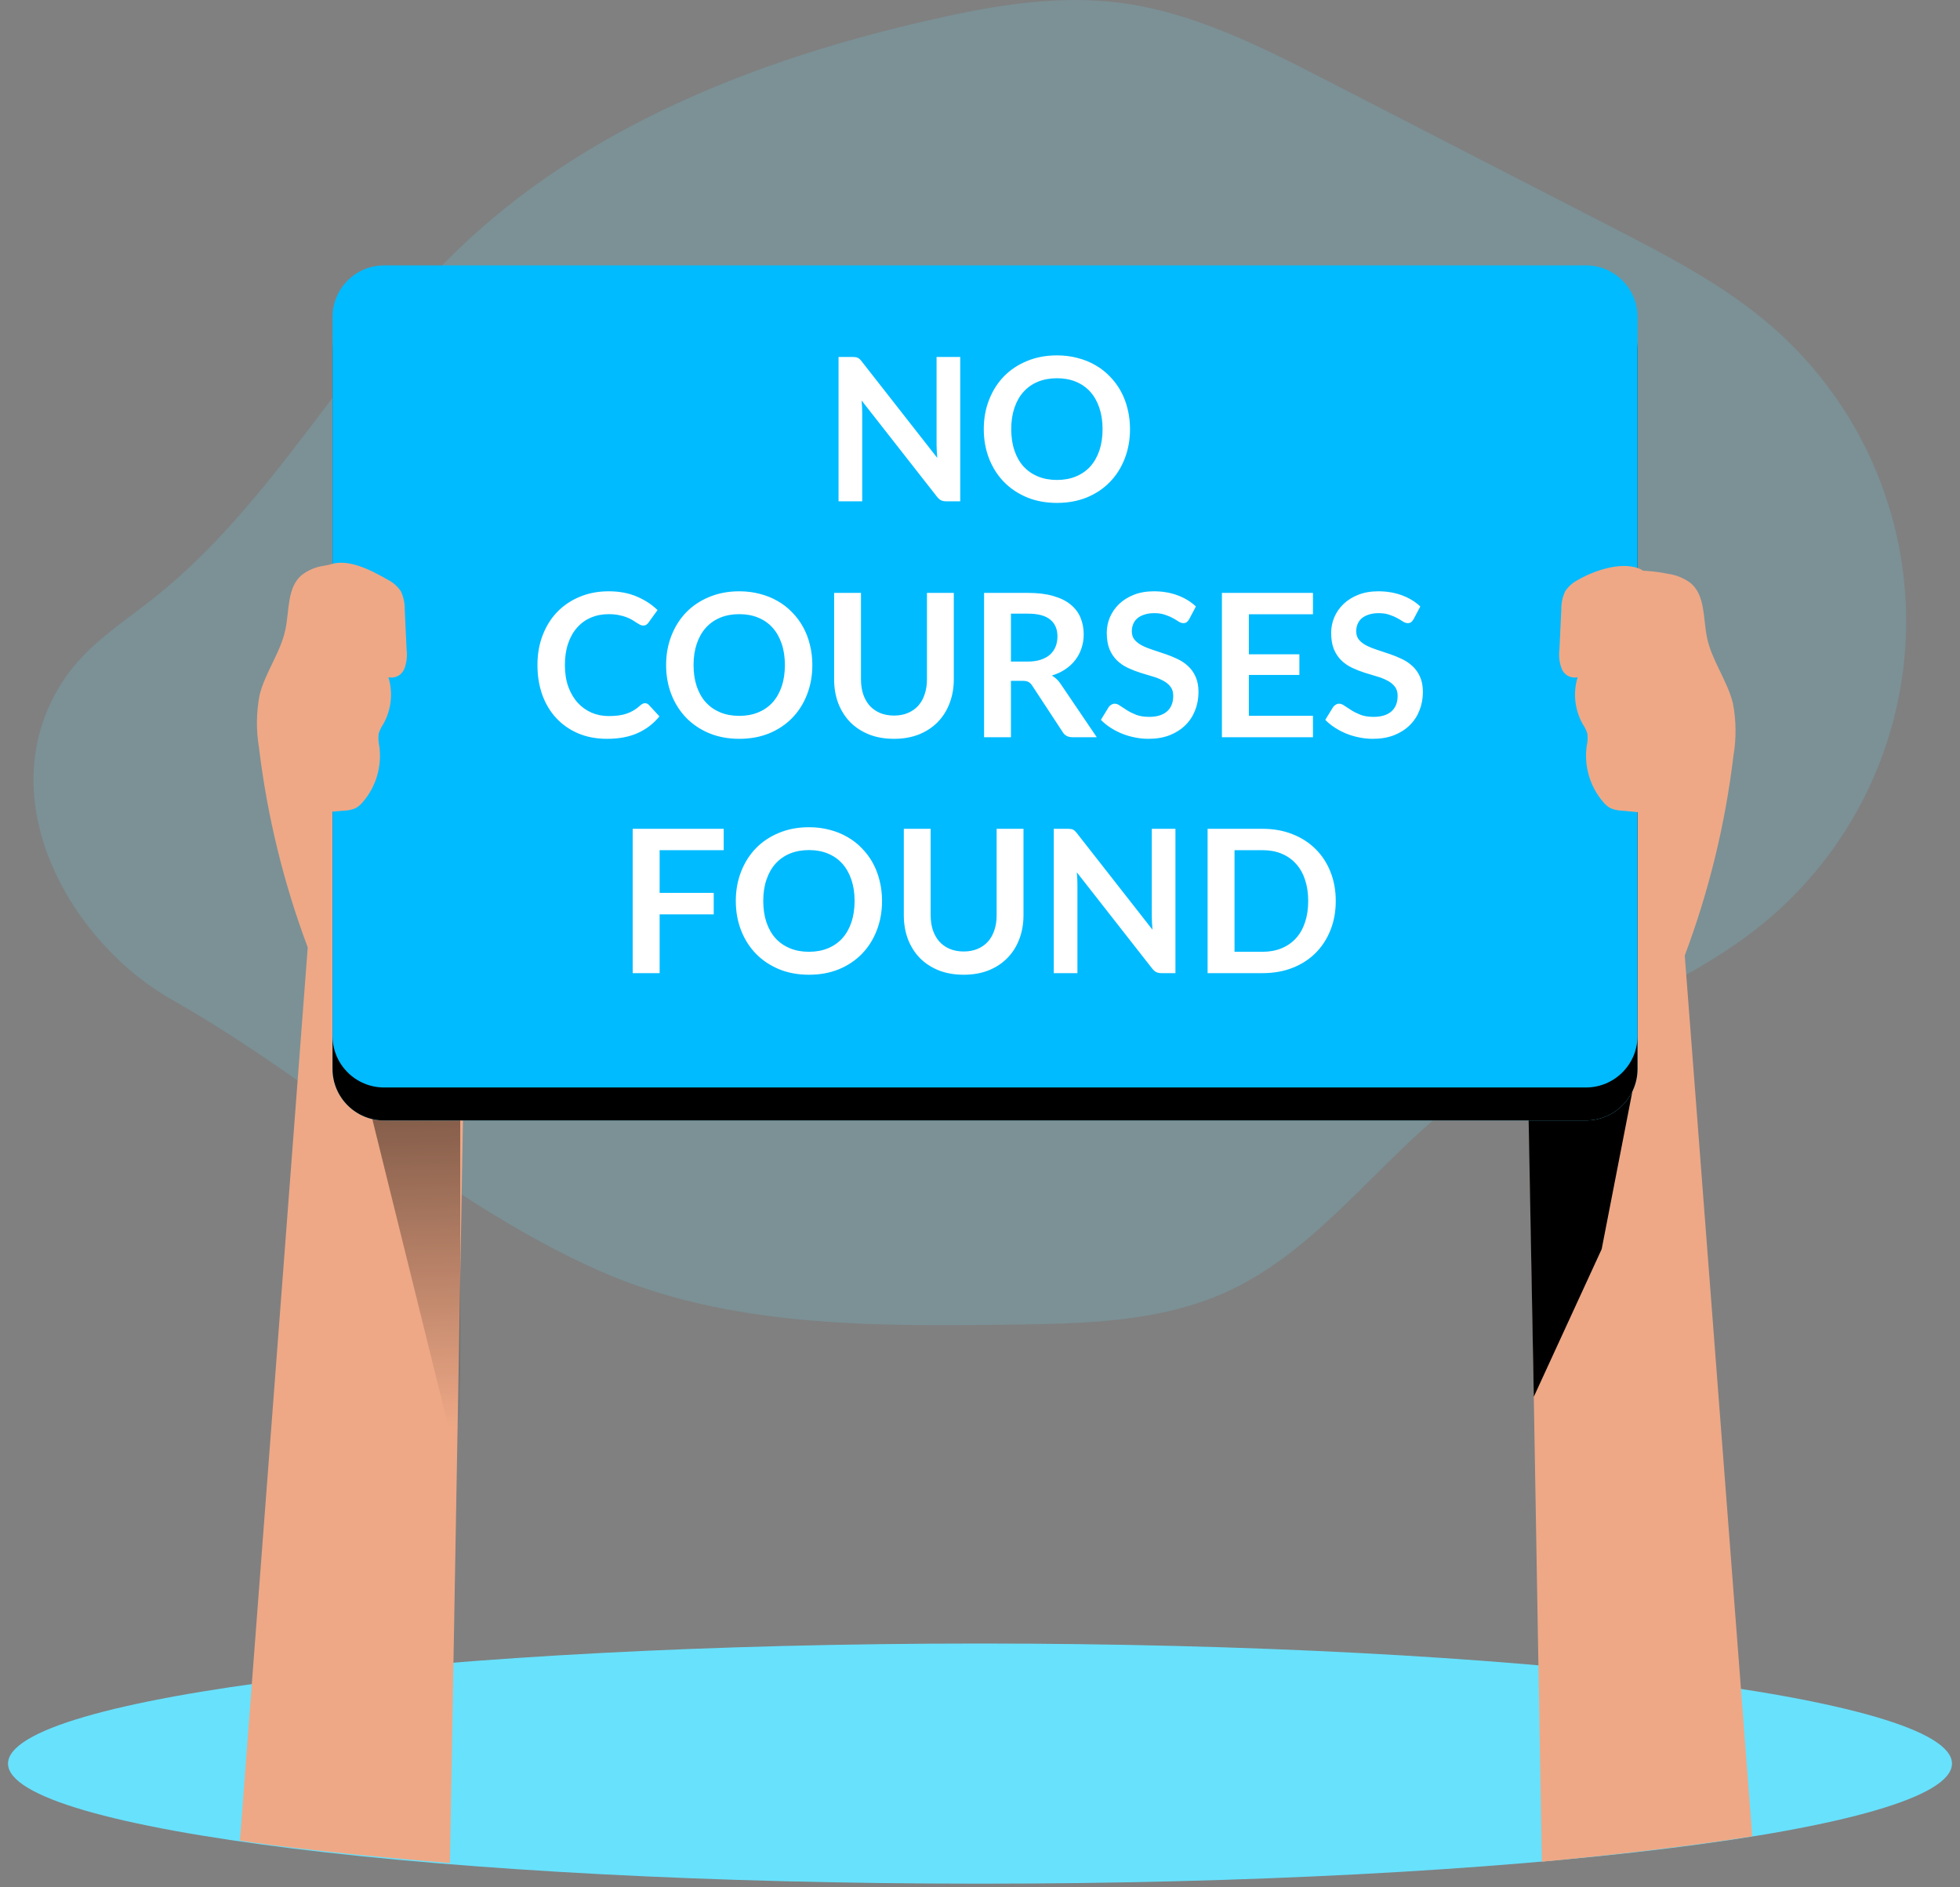 <svg width="216" height="208" viewBox="0 0 216 208" fill="none" xmlns="http://www.w3.org/2000/svg">
<rect x="0" y="0" width="216" height="208" fill="#808080" stroke="none"/>
<defs>
<linearGradient id="paint0_linear" x1="107.348" y1="175.948" x2="109.325" y2="232.019" gradientUnits="userSpaceOnUse">
<stop stop-opacity="0"/>
<stop offset="0.95"/>
</linearGradient>
<linearGradient id="paint1_linear" x1="46.875" y1="157.355" x2="44.898" y2="79.179" gradientUnits="userSpaceOnUse">
<stop stop-opacity="0"/>
<stop offset="0.99"/>
</linearGradient>
<linearGradient id="paint2_linear" x1="3150.87" y1="7758.14" x2="2943.35" y2="5217.26" gradientUnits="userSpaceOnUse">
<stop stop-opacity="0"/>
<stop offset="0.95"/>
</linearGradient>
<linearGradient id="paint3_linear" x1="22318.5" y1="21636.7" x2="22577.2" y2="7434.18" gradientUnits="userSpaceOnUse">
<stop stop-opacity="0"/>
<stop offset="0.99"/>
</linearGradient>
</defs>
<path opacity="0.18" d="M66.174 140.107C80.223 146.282 96.112 146.187 111.458 145.984C119.508 145.882 127.836 145.719 135.166 142.383C145.356 137.743 151.973 127.785 160.912 121.046C171.177 113.295 184.315 109.952 194.267 101.807C199.111 97.846 203.033 92.876 205.761 87.245C208.489 81.613 209.956 75.455 210.062 69.198C210.167 62.942 208.908 56.738 206.371 51.017C203.835 45.297 200.082 40.198 195.374 36.076C190.11 31.47 183.826 28.216 177.597 25.017L146.314 8.917C138.984 5.147 131.464 1.315 123.285 0.289C116.383 -0.573 109.399 0.622 102.654 2.164C83.429 6.512 64.354 14.005 50.251 27.721C38.118 39.541 30.197 55.416 16.923 65.939C13.527 68.622 9.763 70.993 7.291 74.539C-1.608 87.317 7.406 103.641 18.968 110.19C34.98 119.252 49.388 132.737 66.174 140.107Z" fill="#68E1FD"/>
<path d="M108 207.598C167.158 207.598 215.115 201.673 215.115 194.365C215.115 187.056 167.158 181.132 108 181.132C48.842 181.132 0.885 187.056 0.885 194.365C0.885 201.673 48.842 207.598 108 207.598Z" fill="#68E1FD"/>

<path d="M49.32 65.083C47.333 63.736 45.096 62.801 42.741 62.334C40.387 61.867 37.962 61.878 35.611 62.366C34.751 62.5 33.938 62.848 33.247 63.378C31.637 64.737 31.889 67.264 31.461 69.342C30.938 71.903 29.219 74.098 28.601 76.625C28.241 78.526 28.22 80.477 28.54 82.385C29.445 89.915 31.249 97.309 33.913 104.409L26.441 202.849C26.441 202.849 34.083 204.086 49.585 205.322L51.229 111.576L49.32 65.083Z" fill="#EEA886"/>
<path d="M40.822 122.493L50.72 162.518V104.789L46.318 91.706L40.822 122.493Z" fill="url(#paint1_linear)"/>
<path d="M170.253 65.925C172.244 64.588 174.483 63.663 176.838 63.206C179.192 62.749 181.615 62.768 183.962 63.263C184.823 63.4 185.638 63.747 186.332 64.275C187.936 65.633 187.691 68.16 188.112 70.246C188.642 72.807 190.361 75.001 190.979 77.528C191.34 79.428 191.359 81.376 191.033 83.282C190.135 90.812 188.333 98.207 185.667 105.306L193.105 202.374C193.105 202.374 184.784 203.773 169.913 205.18L168.317 112.466L170.253 65.925Z" fill="#EEA886"/>
<path d="M180.022 119.632L176.51 137.668L169.03 153.938L168.371 118.532L180.022 119.632Z" fill="url(#paint2_linear)"/>
<path d="M174.777 32.883H42.33C39.19 32.883 36.644 35.429 36.644 38.569V117.798C36.644 120.939 39.19 123.484 42.33 123.484H174.777C177.918 123.484 180.463 120.939 180.463 117.798V38.569C180.463 35.429 177.918 32.883 174.777 32.883Z" fill="#68E1FD"/>
<path d="M174.777 32.883H42.33C39.19 32.883 36.644 35.429 36.644 38.569V117.798C36.644 120.939 39.19 123.484 42.33 123.484H174.777C177.918 123.484 180.463 120.939 180.463 117.798V38.569C180.463 35.429 177.918 32.883 174.777 32.883Z" fill="url(#paint3_linear)"/>
<path d="M174.777 29.249H42.33C39.19 29.249 36.644 31.794 36.644 34.935V114.164C36.644 117.304 39.19 119.85 42.33 119.85H174.777C177.918 119.85 180.463 117.304 180.463 114.164V34.935C180.463 31.794 177.918 29.249 174.777 29.249Z" fill="#00BBFF"/>
<path d="M42.738 63.894C43.321 64.185 43.817 64.623 44.178 65.165C44.476 65.802 44.623 66.499 44.606 67.203L44.809 71.584C44.902 72.305 44.815 73.038 44.558 73.717C44.421 74.053 44.17 74.329 43.85 74.498C43.529 74.667 43.16 74.718 42.806 74.641C43.066 75.494 43.15 76.391 43.053 77.277C42.956 78.163 42.68 79.021 42.242 79.797C42.022 80.124 41.85 80.481 41.732 80.857C41.676 81.31 41.699 81.77 41.8 82.216C41.954 83.315 41.872 84.434 41.559 85.499C41.246 86.564 40.71 87.55 39.986 88.391C39.765 88.666 39.493 88.897 39.185 89.07C38.781 89.242 38.347 89.335 37.908 89.342L35.91 89.512C35.812 89.544 35.707 89.553 35.604 89.539C35.501 89.524 35.403 89.487 35.317 89.428C35.231 89.37 35.159 89.292 35.108 89.202C35.057 89.112 35.027 89.011 35.02 88.907C33.504 84.097 32.815 79.064 32.983 74.023C33.061 71.483 33.366 68.955 33.893 66.469C34.212 65.015 34.837 62.801 36.393 62.21C38.404 61.503 40.998 62.896 42.738 63.894Z" fill="#EEA886"/>
<path d="M173.928 63.894C173.345 64.184 172.849 64.622 172.488 65.165C172.19 65.802 172.043 66.499 172.06 67.203L171.856 71.584C171.764 72.305 171.85 73.037 172.108 73.717C172.245 74.052 172.495 74.329 172.816 74.498C173.136 74.667 173.506 74.717 173.86 74.641C173.601 75.494 173.516 76.39 173.612 77.276C173.708 78.162 173.982 79.02 174.417 79.797C174.642 80.122 174.816 80.48 174.934 80.857C174.991 81.311 174.966 81.771 174.859 82.216C174.708 83.315 174.792 84.434 175.106 85.499C175.42 86.563 175.956 87.549 176.679 88.391C176.901 88.666 177.173 88.897 177.481 89.07C177.885 89.242 178.319 89.334 178.758 89.341L180.776 89.538C180.874 89.571 180.979 89.58 181.082 89.566C181.185 89.551 181.283 89.513 181.369 89.455C181.455 89.397 181.527 89.319 181.578 89.229C181.629 89.139 181.659 89.038 181.666 88.934C183.182 84.124 183.871 79.091 183.704 74.05C183.626 71.51 183.319 68.981 182.787 66.496C182.474 65.042 182.107 63.222 180.565 62.631C178.534 61.89 175.667 62.896 173.928 63.894Z" fill="#EEA886"/>
<path d="M105.821 39.343V55.249H104.303C104.068 55.249 103.87 55.212 103.709 55.139C103.555 55.058 103.404 54.926 103.258 54.743L94.953 44.139C94.997 44.623 95.019 45.07 95.019 45.481V55.249H92.412V39.343H93.963C94.087 39.343 94.194 39.35 94.282 39.365C94.377 39.372 94.458 39.394 94.524 39.431C94.597 39.46 94.667 39.508 94.733 39.574C94.799 39.632 94.872 39.713 94.953 39.816L103.291 50.464C103.269 50.207 103.25 49.954 103.236 49.705C103.221 49.455 103.214 49.224 103.214 49.012V39.343H105.821ZM124.532 47.296C124.532 48.462 124.337 49.543 123.949 50.541C123.567 51.531 123.025 52.389 122.321 53.115C121.617 53.841 120.77 54.409 119.78 54.82C118.79 55.223 117.69 55.425 116.48 55.425C115.277 55.425 114.181 55.223 113.191 54.82C112.201 54.409 111.35 53.841 110.639 53.115C109.935 52.389 109.388 51.531 109 50.541C108.611 49.543 108.417 48.462 108.417 47.296C108.417 46.13 108.611 45.052 109 44.062C109.388 43.064 109.935 42.203 110.639 41.477C111.35 40.751 112.201 40.186 113.191 39.783C114.181 39.372 115.277 39.167 116.48 39.167C117.286 39.167 118.045 39.262 118.757 39.453C119.468 39.636 120.121 39.9 120.715 40.245C121.309 40.582 121.84 40.996 122.31 41.488C122.786 41.972 123.19 42.514 123.52 43.116C123.85 43.717 124.099 44.37 124.268 45.074C124.444 45.778 124.532 46.518 124.532 47.296ZM121.507 47.296C121.507 46.423 121.389 45.642 121.155 44.953C120.92 44.256 120.586 43.666 120.154 43.182C119.721 42.698 119.193 42.327 118.57 42.071C117.954 41.814 117.257 41.686 116.48 41.686C115.702 41.686 115.002 41.814 114.379 42.071C113.763 42.327 113.235 42.698 112.795 43.182C112.362 43.666 112.028 44.256 111.794 44.953C111.559 45.642 111.442 46.423 111.442 47.296C111.442 48.168 111.559 48.953 111.794 49.65C112.028 50.339 112.362 50.926 112.795 51.41C113.235 51.886 113.763 52.253 114.379 52.51C115.002 52.766 115.702 52.895 116.48 52.895C117.257 52.895 117.954 52.766 118.57 52.51C119.193 52.253 119.721 51.886 120.154 51.41C120.586 50.926 120.92 50.339 121.155 49.65C121.389 48.953 121.507 48.168 121.507 47.296ZM71.076 77.498C71.237 77.498 71.38 77.56 71.505 77.685L72.671 78.95C72.025 79.749 71.23 80.361 70.284 80.787C69.345 81.212 68.216 81.425 66.896 81.425C65.715 81.425 64.652 81.223 63.706 80.82C62.767 80.416 61.964 79.855 61.297 79.137C60.63 78.418 60.116 77.56 59.757 76.563C59.405 75.565 59.229 74.476 59.229 73.296C59.229 72.1 59.419 71.008 59.801 70.018C60.182 69.02 60.718 68.162 61.407 67.444C62.103 66.725 62.932 66.168 63.893 65.772C64.853 65.368 65.917 65.167 67.083 65.167C68.242 65.167 69.268 65.357 70.163 65.739C71.065 66.12 71.831 66.619 72.462 67.235L71.472 68.61C71.413 68.698 71.336 68.775 71.241 68.841C71.153 68.907 71.028 68.94 70.867 68.94C70.757 68.94 70.643 68.91 70.526 68.852C70.409 68.786 70.28 68.709 70.141 68.621C70.001 68.525 69.84 68.423 69.657 68.313C69.474 68.203 69.261 68.104 69.019 68.016C68.777 67.92 68.495 67.843 68.172 67.785C67.856 67.719 67.49 67.686 67.072 67.686C66.361 67.686 65.708 67.814 65.114 68.071C64.527 68.32 64.021 68.687 63.596 69.171C63.17 69.647 62.84 70.234 62.606 70.931C62.371 71.62 62.254 72.408 62.254 73.296C62.254 74.19 62.379 74.986 62.628 75.683C62.885 76.379 63.229 76.966 63.662 77.443C64.094 77.919 64.604 78.286 65.191 78.543C65.778 78.792 66.408 78.917 67.083 78.917C67.486 78.917 67.849 78.895 68.172 78.851C68.502 78.807 68.802 78.737 69.074 78.642C69.353 78.546 69.613 78.425 69.855 78.279C70.104 78.125 70.35 77.938 70.592 77.718C70.665 77.652 70.742 77.6 70.823 77.564C70.903 77.52 70.988 77.498 71.076 77.498ZM89.523 73.296C89.523 74.462 89.329 75.543 88.94 76.541C88.559 77.531 88.016 78.389 87.312 79.115C86.608 79.841 85.761 80.409 84.771 80.82C83.781 81.223 82.681 81.425 81.471 81.425C80.268 81.425 79.172 81.223 78.182 80.82C77.192 80.409 76.341 79.841 75.63 79.115C74.926 78.389 74.38 77.531 73.991 76.541C73.602 75.543 73.408 74.462 73.408 73.296C73.408 72.13 73.602 71.052 73.991 70.062C74.38 69.064 74.926 68.203 75.63 67.477C76.341 66.751 77.192 66.186 78.182 65.783C79.172 65.372 80.268 65.167 81.471 65.167C82.278 65.167 83.037 65.262 83.748 65.453C84.459 65.636 85.112 65.9 85.706 66.245C86.3 66.582 86.832 66.996 87.301 67.488C87.778 67.972 88.181 68.514 88.511 69.116C88.841 69.717 89.09 70.37 89.259 71.074C89.435 71.778 89.523 72.518 89.523 73.296ZM86.498 73.296C86.498 72.423 86.381 71.642 86.146 70.953C85.911 70.256 85.578 69.666 85.145 69.182C84.712 68.698 84.184 68.327 83.561 68.071C82.945 67.814 82.248 67.686 81.471 67.686C80.694 67.686 79.993 67.814 79.37 68.071C78.754 68.327 78.226 68.698 77.786 69.182C77.353 69.666 77.02 70.256 76.785 70.953C76.55 71.642 76.433 72.423 76.433 73.296C76.433 74.168 76.55 74.953 76.785 75.65C77.02 76.339 77.353 76.926 77.786 77.41C78.226 77.886 78.754 78.253 79.37 78.51C79.993 78.766 80.694 78.895 81.471 78.895C82.248 78.895 82.945 78.766 83.561 78.51C84.184 78.253 84.712 77.886 85.145 77.41C85.578 76.926 85.911 76.339 86.146 75.65C86.381 74.953 86.498 74.168 86.498 73.296ZM98.524 78.862C99.096 78.862 99.605 78.766 100.053 78.576C100.507 78.385 100.889 78.117 101.197 77.773C101.505 77.428 101.739 77.01 101.901 76.519C102.069 76.027 102.154 75.477 102.154 74.869V65.343H105.113V74.869C105.113 75.815 104.959 76.691 104.651 77.498C104.35 78.297 103.914 78.99 103.342 79.577C102.777 80.156 102.088 80.611 101.274 80.941C100.46 81.263 99.543 81.425 98.524 81.425C97.497 81.425 96.577 81.263 95.763 80.941C94.949 80.611 94.256 80.156 93.684 79.577C93.119 78.99 92.683 78.297 92.375 77.498C92.074 76.691 91.924 75.815 91.924 74.869V65.343H94.883V74.858C94.883 75.466 94.963 76.016 95.125 76.508C95.293 76.999 95.532 77.421 95.84 77.773C96.155 78.117 96.536 78.385 96.984 78.576C97.438 78.766 97.952 78.862 98.524 78.862ZM113.257 72.911C113.814 72.911 114.298 72.841 114.709 72.702C115.127 72.562 115.468 72.372 115.732 72.13C116.003 71.88 116.205 71.587 116.337 71.25C116.469 70.912 116.535 70.542 116.535 70.139C116.535 69.332 116.267 68.712 115.732 68.28C115.204 67.847 114.393 67.631 113.301 67.631H111.409V72.911H113.257ZM120.869 81.249H118.196C117.69 81.249 117.323 81.051 117.096 80.655L113.752 75.562C113.627 75.371 113.488 75.235 113.334 75.155C113.187 75.074 112.967 75.034 112.674 75.034H111.409V81.249H108.45V65.343H113.301C114.379 65.343 115.303 65.456 116.073 65.684C116.85 65.904 117.484 66.215 117.976 66.619C118.474 67.022 118.841 67.506 119.076 68.071C119.31 68.628 119.428 69.244 119.428 69.919C119.428 70.454 119.347 70.96 119.186 71.437C119.032 71.913 118.804 72.346 118.504 72.735C118.21 73.123 117.844 73.464 117.404 73.758C116.971 74.051 116.476 74.282 115.919 74.451C116.109 74.561 116.285 74.693 116.447 74.847C116.608 74.993 116.755 75.169 116.887 75.375L120.869 81.249ZM131.056 68.236C130.968 68.39 130.873 68.503 130.77 68.577C130.675 68.643 130.554 68.676 130.407 68.676C130.253 68.676 130.085 68.621 129.901 68.511C129.725 68.393 129.513 68.265 129.263 68.126C129.014 67.986 128.721 67.862 128.383 67.752C128.053 67.634 127.661 67.576 127.206 67.576C126.796 67.576 126.436 67.627 126.128 67.73C125.82 67.825 125.56 67.961 125.347 68.137C125.142 68.313 124.988 68.525 124.885 68.775C124.783 69.017 124.731 69.284 124.731 69.578C124.731 69.952 124.834 70.263 125.039 70.513C125.252 70.762 125.531 70.975 125.875 71.151C126.22 71.327 126.612 71.484 127.052 71.624C127.492 71.763 127.943 71.913 128.405 72.075C128.867 72.229 129.318 72.412 129.758 72.625C130.198 72.83 130.591 73.094 130.935 73.417C131.28 73.732 131.555 74.121 131.76 74.583C131.973 75.045 132.079 75.606 132.079 76.266C132.079 76.984 131.955 77.659 131.705 78.29C131.463 78.913 131.104 79.459 130.627 79.929C130.158 80.391 129.582 80.757 128.9 81.029C128.218 81.293 127.437 81.425 126.557 81.425C126.051 81.425 125.553 81.373 125.061 81.271C124.57 81.175 124.097 81.036 123.642 80.853C123.195 80.669 122.773 80.449 122.377 80.193C121.981 79.936 121.629 79.65 121.321 79.335L122.19 77.916C122.264 77.813 122.359 77.729 122.476 77.663C122.594 77.589 122.718 77.553 122.85 77.553C123.034 77.553 123.232 77.63 123.444 77.784C123.657 77.93 123.91 78.095 124.203 78.279C124.497 78.462 124.838 78.631 125.226 78.785C125.622 78.931 126.095 79.005 126.645 79.005C127.489 79.005 128.141 78.807 128.603 78.411C129.065 78.007 129.296 77.432 129.296 76.684C129.296 76.266 129.19 75.925 128.977 75.661C128.772 75.397 128.497 75.177 128.152 75.001C127.808 74.817 127.415 74.663 126.975 74.539C126.535 74.414 126.088 74.278 125.633 74.132C125.179 73.985 124.731 73.809 124.291 73.604C123.851 73.398 123.459 73.131 123.114 72.801C122.77 72.471 122.491 72.06 122.278 71.569C122.073 71.07 121.97 70.458 121.97 69.732C121.97 69.152 122.084 68.588 122.311 68.038C122.546 67.488 122.883 67 123.323 66.575C123.763 66.149 124.306 65.808 124.951 65.552C125.597 65.295 126.337 65.167 127.173 65.167C128.112 65.167 128.977 65.313 129.769 65.607C130.561 65.9 131.236 66.311 131.793 66.839L131.056 68.236ZM137.631 67.697V72.108H143.197V74.385H137.631V78.884H144.693V81.249H134.661V65.343H144.693V67.697H137.631ZM155.785 68.236C155.697 68.39 155.602 68.503 155.499 68.577C155.404 68.643 155.283 68.676 155.136 68.676C154.982 68.676 154.813 68.621 154.63 68.511C154.454 68.393 154.241 68.265 153.992 68.126C153.743 67.986 153.449 67.862 153.112 67.752C152.782 67.634 152.39 67.576 151.935 67.576C151.524 67.576 151.165 67.627 150.857 67.73C150.549 67.825 150.289 67.961 150.076 68.137C149.871 68.313 149.717 68.525 149.614 68.775C149.511 69.017 149.46 69.284 149.46 69.578C149.46 69.952 149.563 70.263 149.768 70.513C149.981 70.762 150.259 70.975 150.604 71.151C150.949 71.327 151.341 71.484 151.781 71.624C152.221 71.763 152.672 71.913 153.134 72.075C153.596 72.229 154.047 72.412 154.487 72.625C154.927 72.83 155.319 73.094 155.664 73.417C156.009 73.732 156.284 74.121 156.489 74.583C156.702 75.045 156.808 75.606 156.808 76.266C156.808 76.984 156.683 77.659 156.434 78.29C156.192 78.913 155.833 79.459 155.356 79.929C154.887 80.391 154.311 80.757 153.629 81.029C152.947 81.293 152.166 81.425 151.286 81.425C150.78 81.425 150.281 81.373 149.79 81.271C149.299 81.175 148.826 81.036 148.371 80.853C147.924 80.669 147.502 80.449 147.106 80.193C146.71 79.936 146.358 79.65 146.05 79.335L146.919 77.916C146.992 77.813 147.088 77.729 147.205 77.663C147.322 77.589 147.447 77.553 147.579 77.553C147.762 77.553 147.96 77.63 148.173 77.784C148.386 77.93 148.639 78.095 148.932 78.279C149.225 78.462 149.566 78.631 149.955 78.785C150.351 78.931 150.824 79.005 151.374 79.005C152.217 79.005 152.87 78.807 153.332 78.411C153.794 78.007 154.025 77.432 154.025 76.684C154.025 76.266 153.919 75.925 153.706 75.661C153.501 75.397 153.226 75.177 152.881 75.001C152.536 74.817 152.144 74.663 151.704 74.539C151.264 74.414 150.817 74.278 150.362 74.132C149.907 73.985 149.46 73.809 149.02 73.604C148.58 73.398 148.188 73.131 147.843 72.801C147.498 72.471 147.22 72.06 147.007 71.569C146.802 71.07 146.699 70.458 146.699 69.732C146.699 69.152 146.813 68.588 147.04 68.038C147.275 67.488 147.612 67 148.052 66.575C148.492 66.149 149.035 65.808 149.68 65.552C150.325 65.295 151.066 65.167 151.902 65.167C152.841 65.167 153.706 65.313 154.498 65.607C155.29 65.9 155.965 66.311 156.522 66.839L155.785 68.236ZM72.694 93.697V98.405H78.656V100.77H72.694V107.249H69.724V91.343H79.756V93.697H72.694ZM97.204 99.296C97.204 100.462 97.009 101.543 96.621 102.541C96.239 103.531 95.697 104.389 94.993 105.115C94.289 105.841 93.442 106.409 92.452 106.82C91.462 107.223 90.362 107.425 89.152 107.425C87.949 107.425 86.853 107.223 85.863 106.82C84.873 106.409 84.022 105.841 83.311 105.115C82.607 104.389 82.06 103.531 81.672 102.541C81.283 101.543 81.089 100.462 81.089 99.296C81.089 98.13 81.283 97.052 81.672 96.062C82.06 95.064 82.607 94.203 83.311 93.477C84.022 92.751 84.873 92.186 85.863 91.783C86.853 91.372 87.949 91.167 89.152 91.167C89.958 91.167 90.717 91.262 91.429 91.453C92.14 91.636 92.793 91.9 93.387 92.245C93.981 92.582 94.512 92.996 94.982 93.488C95.458 93.972 95.862 94.514 96.192 95.116C96.522 95.717 96.771 96.37 96.94 97.074C97.116 97.778 97.204 98.518 97.204 99.296ZM94.179 99.296C94.179 98.423 94.061 97.642 93.827 96.953C93.592 96.256 93.258 95.666 92.826 95.182C92.393 94.698 91.865 94.327 91.242 94.071C90.626 93.814 89.929 93.686 89.152 93.686C88.374 93.686 87.674 93.814 87.051 94.071C86.435 94.327 85.907 94.698 85.467 95.182C85.034 95.666 84.7 96.256 84.466 96.953C84.231 97.642 84.114 98.423 84.114 99.296C84.114 100.168 84.231 100.953 84.466 101.65C84.7 102.339 85.034 102.926 85.467 103.41C85.907 103.886 86.435 104.253 87.051 104.51C87.674 104.766 88.374 104.895 89.152 104.895C89.929 104.895 90.626 104.766 91.242 104.51C91.865 104.253 92.393 103.886 92.826 103.41C93.258 102.926 93.592 102.339 93.827 101.65C94.061 100.953 94.179 100.168 94.179 99.296ZM106.204 104.862C106.776 104.862 107.286 104.766 107.733 104.576C108.188 104.385 108.569 104.117 108.877 103.773C109.185 103.428 109.42 103.01 109.581 102.519C109.75 102.027 109.834 101.477 109.834 100.869V91.343H112.793V100.869C112.793 101.815 112.639 102.691 112.331 103.498C112.031 104.297 111.594 104.99 111.022 105.577C110.458 106.156 109.768 106.611 108.954 106.941C108.14 107.263 107.224 107.425 106.204 107.425C105.178 107.425 104.257 107.263 103.443 106.941C102.629 106.611 101.936 106.156 101.364 105.577C100.8 104.99 100.363 104.297 100.055 103.498C99.755 102.691 99.604 101.815 99.604 100.869V91.343H102.563V100.858C102.563 101.466 102.644 102.016 102.805 102.508C102.974 102.999 103.212 103.421 103.52 103.773C103.836 104.117 104.217 104.385 104.664 104.576C105.119 104.766 105.632 104.862 106.204 104.862ZM129.539 91.343V107.249H128.021C127.787 107.249 127.589 107.212 127.427 107.139C127.273 107.058 127.123 106.926 126.976 106.743L118.671 96.139C118.715 96.623 118.737 97.07 118.737 97.481V107.249H116.13V91.343H117.681C117.806 91.343 117.912 91.35 118 91.365C118.096 91.372 118.176 91.394 118.242 91.431C118.316 91.46 118.385 91.508 118.451 91.574C118.517 91.632 118.591 91.713 118.671 91.816L127.009 102.464C126.987 102.207 126.969 101.954 126.954 101.705C126.94 101.455 126.932 101.224 126.932 101.012V91.343H129.539ZM147.206 99.296C147.206 100.462 147.011 101.532 146.623 102.508C146.234 103.483 145.688 104.323 144.984 105.027C144.28 105.731 143.433 106.277 142.443 106.666C141.453 107.054 140.353 107.249 139.143 107.249H133.082V91.343H139.143C140.353 91.343 141.453 91.541 142.443 91.937C143.433 92.325 144.28 92.872 144.984 93.576C145.688 94.272 146.234 95.108 146.623 96.084C147.011 97.059 147.206 98.13 147.206 99.296ZM144.17 99.296C144.17 98.423 144.052 97.642 143.818 96.953C143.59 96.256 143.257 95.669 142.817 95.193C142.384 94.709 141.856 94.338 141.233 94.082C140.617 93.825 139.92 93.697 139.143 93.697H136.052V104.895H139.143C139.92 104.895 140.617 104.766 141.233 104.51C141.856 104.253 142.384 103.886 142.817 103.41C143.257 102.926 143.59 102.339 143.818 101.65C144.052 100.953 144.17 100.168 144.17 99.296Z" fill="white"/>
</svg>
